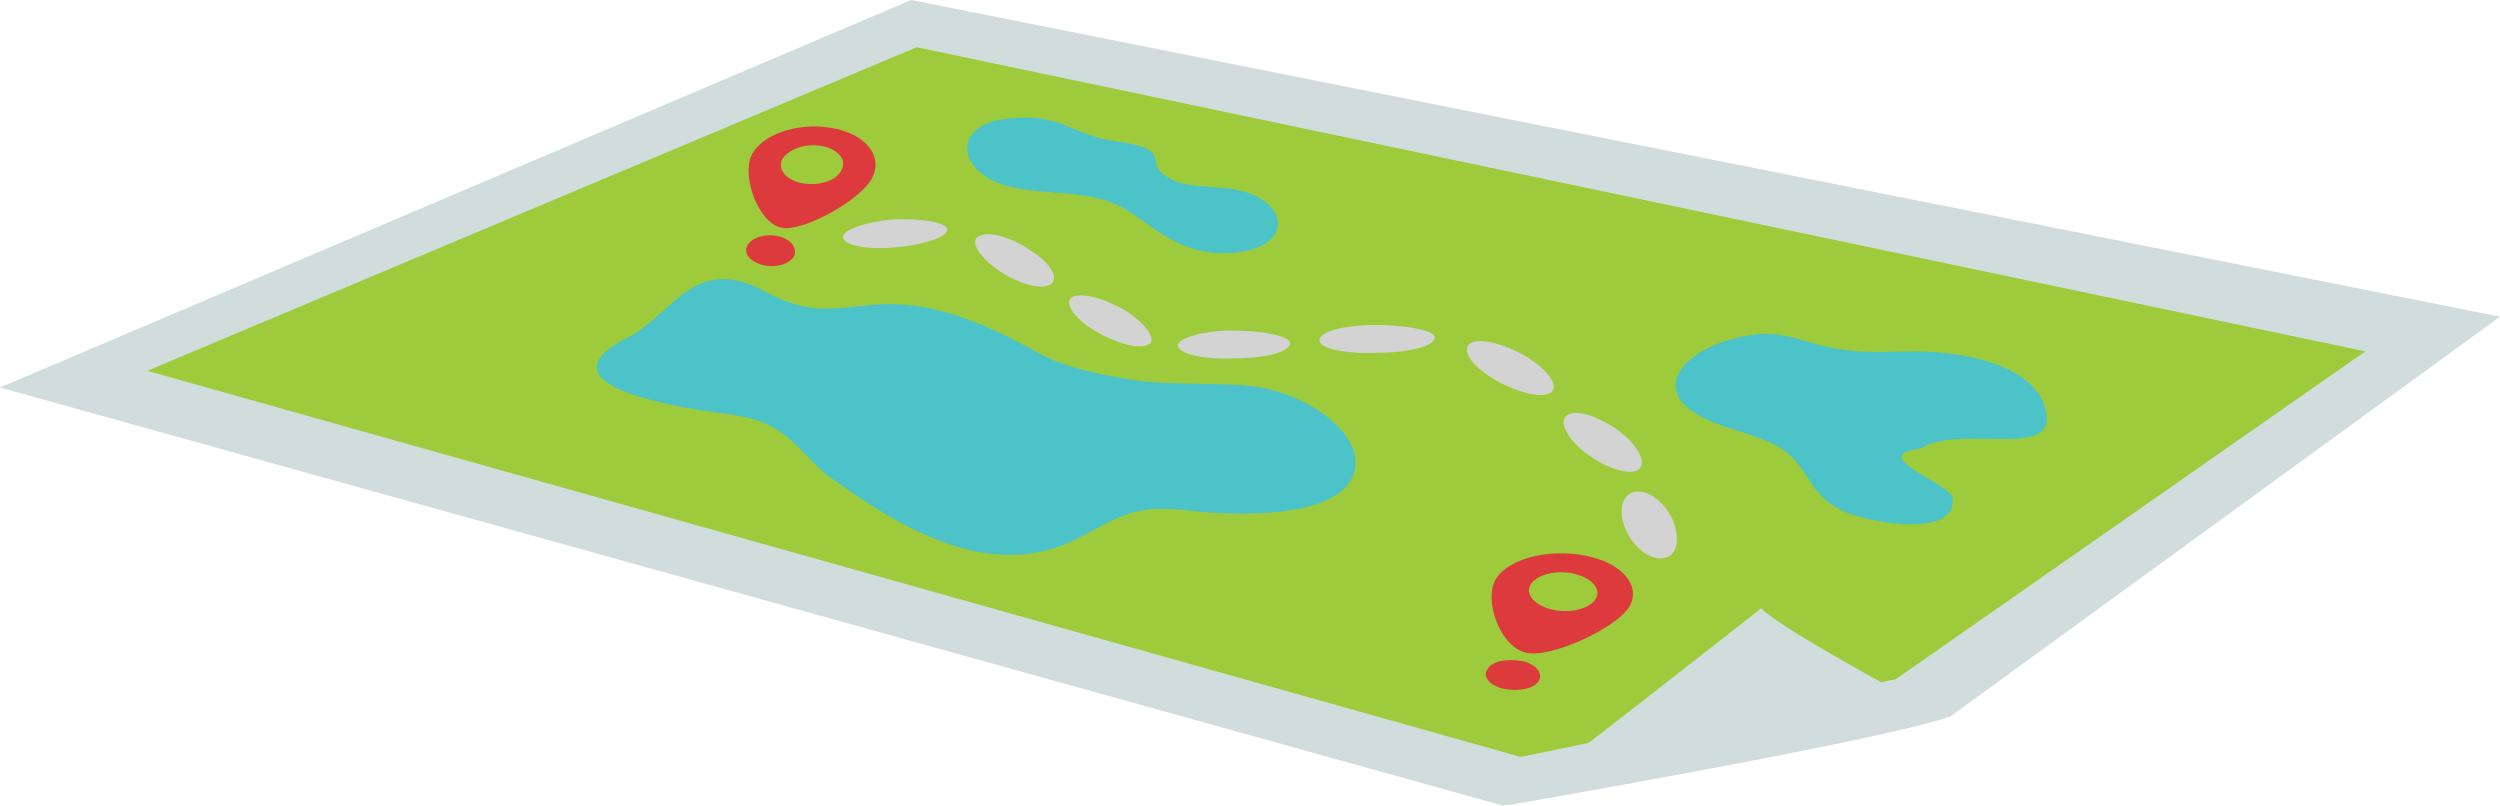 <?xml version="1.0" encoding="utf-8"?>
<!-- Generator: Adobe Illustrator 25.2.1, SVG Export Plug-In . SVG Version: 6.00 Build 0)  -->
<svg version="1.1" id="Layer_1" xmlns="http://www.w3.org/2000/svg" xmlns:xlink="http://www.w3.org/1999/xlink" x="0px" y="0px"
	 viewBox="0 0 180 58" style="enable-background:new 0 0 180 58;" xml:space="preserve">
<style type="text/css">
	.st0{fill:#C06428;}
	.st1{fill:#9F3032;}
	.st2{fill:#DD3A3E;}
	.st3{fill:#7C2122;}
	.st4{fill:#F79421;}
	.st5{fill:#CB7028;}
	.st6{fill:#232426;}
	.st7{fill:#3A383A;}
	.st8{fill:#D8DADC;}
	.st9{fill:#FFFFFF;}
	.st10{fill:#D1DCDD;}
	.st11{fill:#1A1A1A;}
	.st12{fill:#CD2027;}
	.st13{fill:#010101;}
	.st14{fill:#E6E6E5;}
	.st15{fill:#9DCB3B;}
	.st16{fill:#D3D3D3;}
	.st17{fill:#4BC3C9;}
	.st18{fill:#B3B3B3;}
	.st19{opacity:0.59;}
	.st20{fill:#CCCCCC;}
	.st21{fill:#FAA61D;}
	.st22{fill:#E4841E;}
	.st23{fill:#CECECE;}
	.st24{fill:#F58021;}
	.st25{fill:#833615;}
	.st26{fill:#FBB580;}
	.st27{fill:#2A2523;}
	.st28{fill:url(#SVGID_1_);}
	.st29{fill:#4C4847;}
	.st30{fill:#77483C;}
	.st31{fill:#5F382D;}
</style>
<g>
	<polygon class="st10" points="65.6,0 0,27.9 108.2,58 140.4,51.6 180,22.8 	"/>
	<polygon class="st15" points="66,3.4 10.6,26.7 109.5,54.5 136.5,48.9 170.3,25.3 	"/>
	<path class="st10" d="M126.8,43.8c0,0-15.5,12.2-18.4,14.2c0,0,25.6-4.4,31.7-6.3C140.1,51.6,128.6,45.6,126.8,43.8z"/>
	<g>
		<g>
			<path class="st2" d="M57.2,18.4c-0.3,0.6-1.3,0.9-2.2,0.7c-0.9-0.2-1.5-0.8-1.2-1.4c0.3-0.6,1.3-0.9,2.2-0.7
				C56.9,17.2,57.4,17.8,57.2,18.4z"/>
			<path class="st2" d="M59.8,9.2c-2.4-0.4-5,0.5-5.7,2c-0.7,1.5,0.5,4.9,2.2,5.2c1.6,0.3,5.8-2.1,6.5-3.6
				C63.6,11.2,62.3,9.6,59.8,9.2z M57.8,13.2c-1.2-0.2-1.8-1-1.5-1.7c0.4-0.7,1.6-1.2,2.8-1c1.2,0.2,1.9,1,1.5,1.7
				C60.3,13,59,13.4,57.8,13.2z"/>
		</g>
		<g>
			<path class="st2" d="M110.8,49c-0.3,0.6-1.5,0.8-2.5,0.6c-1-0.2-1.6-0.9-1.2-1.4c0.3-0.6,1.4-0.8,2.5-0.6
				C110.6,47.8,111.1,48.5,110.8,49z"/>
			<path class="st2" d="M114.1,40c-2.6-0.5-5.5,0.2-6.4,1.7c-0.9,1.5,0.3,4.9,2.2,5.3c1.8,0.4,6.5-1.8,7.4-3.3
				C118.2,42.2,116.8,40.5,114.1,40z M111.8,43.9c-1.3-0.3-2-1.1-1.6-1.8c0.4-0.7,1.8-1.1,3.1-0.8c1.3,0.3,2,1.1,1.6,1.8
				C114.5,43.8,113.1,44.2,111.8,43.9z"/>
		</g>
		<g>
			<path class="st16" d="M68.2,16.5c0.1,0.5-1.5,1.1-3.6,1.3c-2.1,0.2-3.8-0.1-3.9-0.7c-0.1-0.5,1.5-1.1,3.5-1.3
				C66.3,15.7,68.1,16,68.2,16.5z"/>
			<path class="st16" d="M75.6,20.5c-0.7,0.4-2.4-0.1-3.8-1.1c-1.4-1-2-2.1-1.3-2.4c0.7-0.4,2.4,0.1,3.8,1.1
				C75.7,19,76.3,20.1,75.6,20.5z"/>
			<path class="st16" d="M82.7,24.8c-0.7,0.4-2.4-0.1-3.9-1c-1.5-0.9-2.2-2-1.6-2.4c0.6-0.4,2.4,0.1,3.9,1
				C82.6,23.4,83.3,24.5,82.7,24.8z"/>
			<path class="st16" d="M92.9,24.7c0,0.6-1.7,1.1-4,1.1c-2.2,0.1-4-0.3-4.1-0.9c-0.1-0.5,1.7-1.1,3.9-1.1
				C91,23.8,92.8,24.2,92.9,24.7z"/>
			<path class="st16" d="M103.3,24.3c0,0.6-1.8,1.1-4.1,1.1c-2.3,0.1-4.2-0.3-4.2-0.9c0-0.6,1.7-1.1,4-1.1
				C101.4,23.4,103.3,23.8,103.3,24.3z"/>
			<path class="st16" d="M111.6,28.3c-0.7,0.4-2.6-0.1-4.2-1.1c-1.6-1-2.2-2.1-1.5-2.5c0.7-0.4,2.6,0.1,4.2,1.1
				C111.6,26.8,112.3,27.9,111.6,28.3z"/>
			<path class="st16" d="M117.8,33.9c-0.8,0.3-2.6-0.4-3.9-1.5c-1.3-1.1-1.7-2.3-0.9-2.6c0.8-0.3,2.6,0.4,3.9,1.5
				C118.2,32.4,118.6,33.6,117.8,33.9z"/>
			<path class="st16" d="M119.7,40.2c-1,0.1-2.2-0.9-2.7-2.2c-0.5-1.3-0.2-2.5,0.8-2.6c1-0.1,2.2,0.9,2.7,2.2
				C121,39,120.7,40.1,119.7,40.2z"/>
		</g>
		<path class="st17" d="M80.5,10.2c3.7,0.5,2.2,1.4,3.1,2.2c1.3,1.2,2.9,0.9,5,1.2c4.1,0.5,4.9,4.2,0.2,4.6
			c-3.9,0.3-5.6-1.9-7.9-3.2c-2.9-1.7-7.1-0.6-9.8-2.2c-2.4-1.5-1.9-4.1,1.9-4.3C76.5,8.2,77.3,9.8,80.5,10.2z"/>
		<path class="st17" d="M138.3,32.3c2.9-1.9,10.3,1.1,8.9-3.1c-0.9-2.6-4.8-3.8-9-3.9c-2.4,0-4.2,0.2-6.5-0.3
			c-2.3-0.5-3.5-1.3-6.1-0.8c-4.5,0.9-6.7,3.8-3.3,5.7c2.1,1.2,5.1,1.4,6.7,3c1.6,1.6,1.5,3.2,4.5,4.2c2.6,0.8,7.3,1.3,7.1-1.2
			C140.5,34.8,134.2,32.8,138.3,32.3z"/>
		<path class="st17" d="M55.1,21c-5.1-2.8-6.6,1.6-9.9,3.3c-5.7,2.9,0.8,4.5,5,5.2c1.9,0.3,4,0.4,5.5,1.3c1.8,1,2.7,2.7,4.4,3.8
			c3.4,2.4,9.2,6.4,14.9,5.1c2.4-0.5,3.7-1.7,5.7-2.5c2.2-0.9,3.9-0.5,6.4-0.3c4.4,0.3,10.2-0.1,10.5-3.4c0.2-2.4-3.4-5.2-7.5-5.7
			c-3-0.3-5.9,0-8.9-0.5c-2.9-0.5-5-1-7-2.2C62.5,18.7,61.5,24.5,55.1,21z"/>
	</g>
</g>
</svg>
